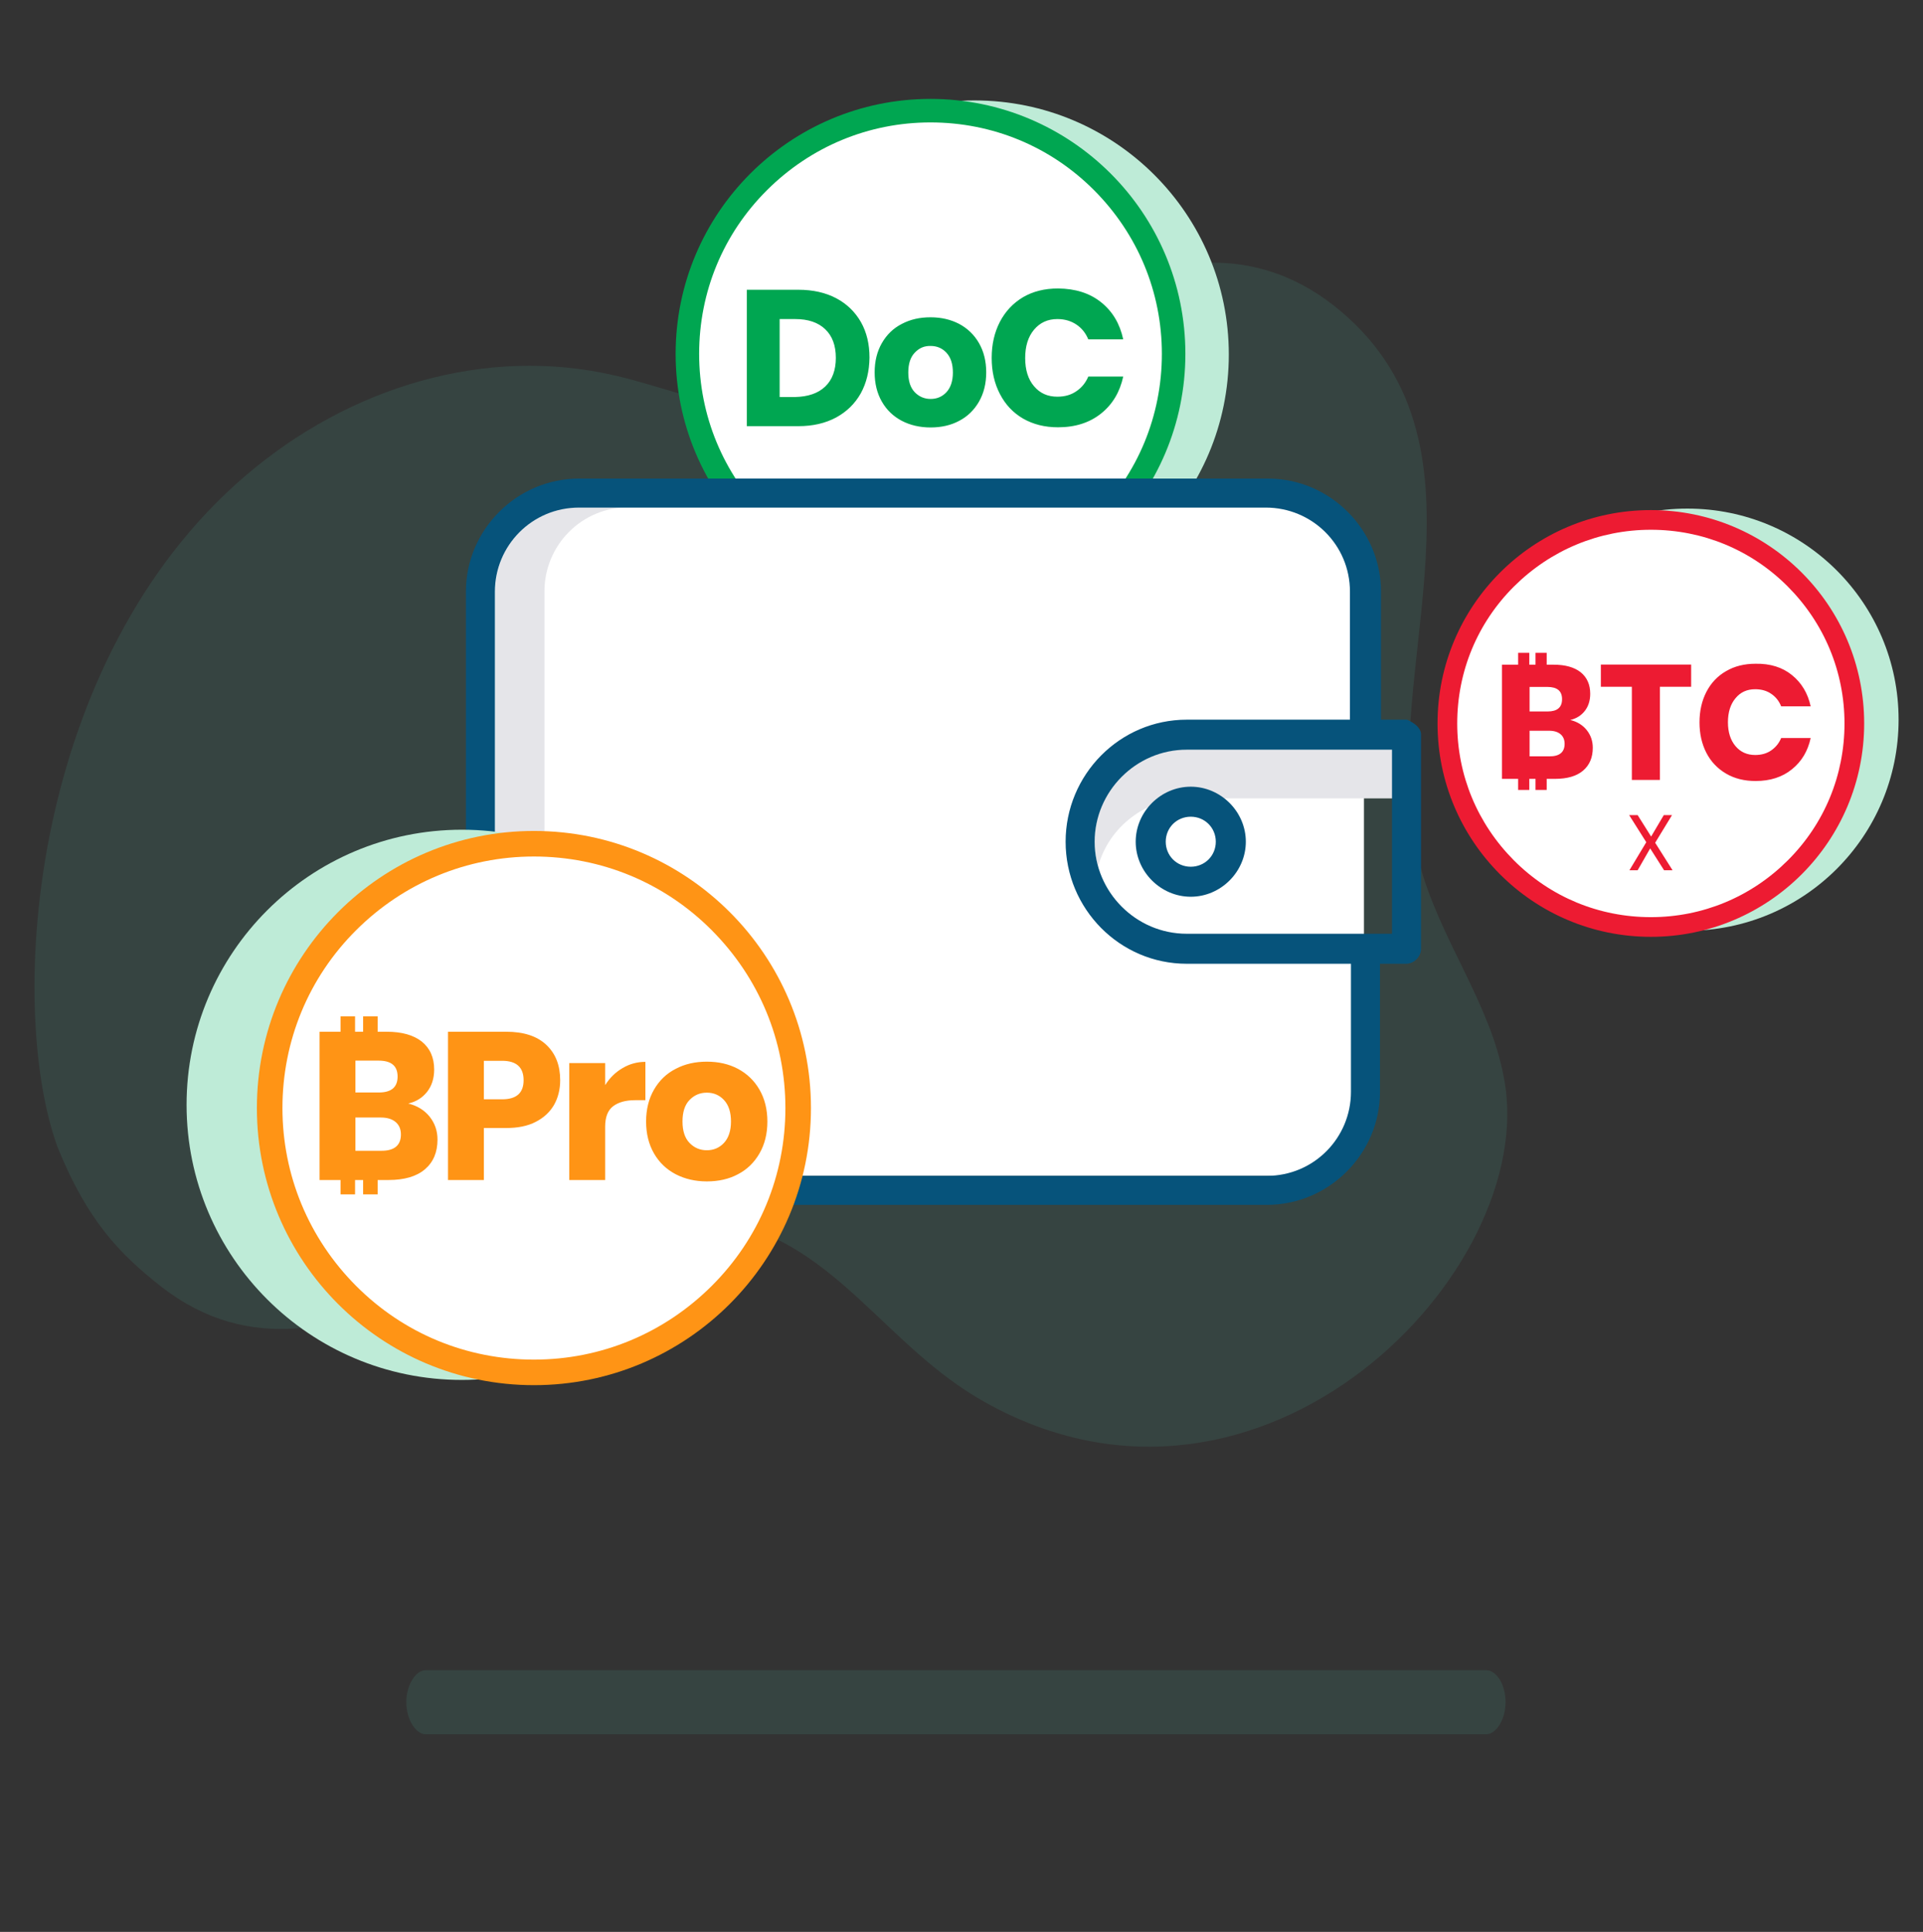 <?xml version="1.0" encoding="UTF-8"?>
<svg width="691px" height="694px" viewBox="0 0 691 694" version="1.1" xmlns="http://www.w3.org/2000/svg" xmlns:xlink="http://www.w3.org/1999/xlink">
    <rect x="0" y="0" width="691" height="694" fill="#333333" stroke="none"/>
    <!-- Generator: Sketch 56 (81588) - https://sketch.com -->
    <title>moc/config/tutorial_step_2</title>
    <desc>Created with Sketch.</desc>
    <g id="moc/config/tutorial_step_2" stroke="none" stroke-width="1" fill="none" fill-rule="evenodd" transform="translate(0, 0)">
        <g id="tutorial_step_2" transform="translate(12, 35)">
            <g id="Group-5_2_">
                <g id="Group-2-Copy-2_2_">
                    <path d="M528.486,352.547 C523.45,324.875 505.102,302.234 497.907,274.562 C481.358,211.672 528.127,129.734 472.364,79.062 C415.882,27.672 348.967,91.641 323.783,103.5 C275.576,126.141 237.441,106.375 209.02,99.906 C162.611,89.125 113.684,103.859 76.269,135.844 C-0.72,201.609 -10.073,324.875 8.634,376.984 C19.427,403.578 30.939,415.438 46.049,427.297 C110.086,476.891 177.002,387.047 249.673,403.938 C289.247,412.922 306.515,448.859 341.771,468.625 C441.425,524.688 541.438,421.547 528.486,352.547 Z" id="Path_30_" fill="#50E3C2" fill-rule="nonzero" opacity="0.1"></path>
                    <g id="wallet_2_" transform="translate(154.697, 0)">
                        <g id="Group-4_2_" transform="translate(75.549, 0)">
                            <ellipse id="Oval-Copy-2_2_" fill="#BEEBD7" fill-rule="nonzero" cx="107.928" cy="92.359" rx="91.379" ry="91.281"></ellipse>
                            <g id="icon-doc_2_">
                                <g id="moc/config/icon-stable">
                                    <circle id="bg" fill="#FFFFFF" fill-rule="evenodd" cx="91.988" cy="91.988" r="84.789"></circle>
                                    <path d="M92.117,8.98 C69.901,8.98 49.073,17.658 33.337,33.337 C17.6,49.015 8.98,69.901 8.98,92.117 C8.98,114.333 17.658,135.16 33.337,150.897 C49.015,166.633 69.901,175.253 92.117,175.253 C114.333,175.253 135.16,166.575 150.897,150.897 C166.633,135.218 175.253,114.333 175.253,92.117 C175.253,69.901 166.575,49.073 150.897,33.337 C135.218,17.6 114.333,8.98 92.117,8.98 Z M92.117,0.533 C142.681,0.533 183.7,41.552 183.7,92.117 C183.7,142.681 142.681,183.7 92.117,183.7 C41.552,183.7 0.533,142.681 0.533,92.117 C0.533,41.552 41.552,0.533 92.117,0.533 Z M67.066,106.291 C64.983,109.994 62.032,112.886 58.214,114.969 C54.338,117.052 49.825,118.093 44.618,118.093 L26.105,118.093 L26.105,69.091 L44.618,69.091 C49.883,69.091 54.454,70.132 58.272,72.157 C62.09,74.182 65.041,77.075 67.124,80.719 C69.206,84.422 70.19,88.645 70.19,93.447 C70.132,98.365 69.091,102.588 67.066,106.291 Z M54.28,103.861 C56.826,101.431 58.098,97.96 58.098,93.563 C58.098,89.108 56.826,85.695 54.28,83.265 C51.734,80.835 48.147,79.62 43.519,79.62 L37.907,79.62 L37.907,107.622 L43.519,107.622 C48.147,107.506 51.734,106.291 54.28,103.861 Z M102.415,81.356 C105.423,82.976 107.795,85.232 109.531,88.24 C111.266,91.249 112.134,94.778 112.134,98.77 C112.134,102.762 111.266,106.291 109.531,109.299 C107.795,112.308 105.423,114.622 102.415,116.184 C99.406,117.804 95.935,118.556 92.117,118.556 C88.298,118.556 84.827,117.746 81.819,116.184 C78.752,114.564 76.38,112.308 74.645,109.299 C72.909,106.291 72.041,102.762 72.041,98.77 C72.041,94.778 72.909,91.249 74.645,88.24 C76.38,85.232 78.752,82.918 81.819,81.356 C84.885,79.736 88.298,78.984 92.117,78.984 C95.993,78.984 99.406,79.794 102.415,81.356 Z M86.447,91.712 C84.885,93.332 84.133,95.704 84.133,98.828 C84.133,101.894 84.885,104.266 86.447,105.886 C88.009,107.506 89.918,108.316 92.175,108.316 C94.431,108.316 96.34,107.506 97.844,105.886 C99.348,104.266 100.158,101.894 100.158,98.828 C100.158,95.762 99.406,93.389 97.844,91.712 C96.34,90.092 94.431,89.282 92.175,89.282 C89.86,89.224 88.009,90.034 86.447,91.712 Z M153.442,73.603 C157.55,76.901 160.153,81.298 161.368,86.91 L148.814,86.91 C147.888,84.653 146.442,82.86 144.533,81.587 C142.624,80.314 140.367,79.62 137.706,79.62 C134.235,79.62 131.458,80.893 129.317,83.439 C127.176,85.984 126.135,89.398 126.135,93.621 C126.135,97.844 127.176,101.258 129.317,103.745 C131.458,106.291 134.235,107.506 137.706,107.506 C140.367,107.506 142.624,106.87 144.533,105.539 C146.442,104.266 147.888,102.473 148.814,100.274 L161.368,100.274 C160.153,105.828 157.55,110.225 153.442,113.523 C149.335,116.82 144.186,118.498 137.937,118.498 C133.193,118.498 129.028,117.457 125.383,115.374 C121.796,113.291 119.019,110.341 117.052,106.522 C115.085,102.762 114.101,98.423 114.101,93.563 C114.101,88.703 115.085,84.422 117.052,80.604 C119.019,76.843 121.796,73.893 125.383,71.752 C128.97,69.669 133.135,68.628 137.937,68.628 C144.186,68.686 149.335,70.306 153.442,73.603 Z" id="Combined-Shape" fill="#00A651" fill-rule="nonzero"></path>
                                </g>
                            </g>
                        </g>
                        <path d="M34.177,146.984 L298.96,146.984 C312.271,146.984 323.424,157.766 323.424,171.422 L323.424,362.969 C323.424,376.266 312.631,387.406 298.96,387.406 L34.177,387.406 C20.866,387.406 9.714,376.625 9.714,362.969 L9.714,171.422 C10.073,157.766 20.866,146.984 34.177,146.984 Z" id="Rectangle_2_" fill="#FFFFFF" fill-rule="nonzero"></path>
                        <g id="Group_3_" transform="translate(11.32, 144.997)" fill-rule="nonzero">
                            <polygon id="Path_11_" fill="#D4E1F4" points="210.819 2.234 210.819 2.234 210.819 2.594"></polygon>
                            <polygon id="Path_10_" fill="#D4E1F4" points="93.178 2.234 93.178 2.234 93.178 2.594"></polygon>
                            <path d="M17.628,32.422 C17.628,15.891 30.939,2.234 47.848,2.234 L30.22,2.234 C13.671,2.234 0,15.531 0,32.422 L0,131.25 C6.116,127.656 11.872,123.703 17.628,119.75 L17.628,32.422 Z" id="Path_9_" fill="#E5E5E9"></path>
                            <path d="M248.594,89.203 C238.161,89.203 228.447,93.875 221.972,102.141 C215.856,110.406 213.697,121.188 216.575,131.25 C220.532,116.875 233.844,106.812 248.594,106.812 L322.344,106.812 L322.344,89.203 L248.594,89.203 Z" id="Path_8_" fill="#E5E5E9"></path>
                        </g>
                        <path d="M338.893,223.531 L329.54,223.531 L329.54,177.531 C329.54,155.25 311.192,136.922 288.887,136.922 L268.38,136.922 L82.745,136.922 L41.372,136.922 C19.067,136.922 0.72,155.25 0.72,177.531 L0.72,285.703 L11.153,285.703 L11.153,177.531 C11.153,161 24.464,147.344 41.372,147.344 L86.702,147.344 L86.702,147.344 L86.702,147.344 L203.984,147.344 L203.984,147.344 L203.984,147.344 L288.167,147.344 C304.716,147.344 318.387,160.641 318.387,177.531 L318.387,223.531 L259.746,223.531 C235.642,223.531 216.215,243.297 216.215,267.375 C216.215,291.453 235.642,311.219 259.746,311.219 L318.747,311.219 L318.747,357.219 C318.747,373.75 305.436,387.406 288.527,387.406 L112.245,387.406 L112.245,397.828 L288.527,397.828 C310.832,397.828 329.18,379.5 329.18,357.219 L329.18,311.219 L338.534,311.219 C341.412,311.219 343.93,308.703 343.93,305.828 L343.93,228.922 C343.93,226.766 342.131,224.969 338.893,223.531 Z M333.497,300.438 L259.746,300.438 C241.399,300.438 226.648,285.344 226.648,267.375 C226.648,249.406 241.399,234.312 259.746,234.312 L333.497,234.312 L333.497,300.438 Z" id="Shape_6_" fill="#06537B" fill-rule="nonzero"></path>
                        <path d="M241.399,267.375 C241.399,278.156 250.393,287.141 261.185,287.141 C271.978,287.141 280.972,278.156 280.972,267.375 C280.972,256.594 271.978,247.609 261.185,247.609 C250.393,247.609 241.399,256.594 241.399,267.375 L241.399,267.375 Z M261.185,258.391 C266.222,258.391 270.179,262.344 270.179,267.375 C270.179,272.406 266.222,276.359 261.185,276.359 C256.149,276.359 252.191,272.406 252.191,267.375 C252.191,262.344 256.149,258.391 261.185,258.391 Z" id="Shape_2_" fill="#06537B" fill-rule="nonzero"></path>
                    </g>
                </g>
                <ellipse id="Oval_2_" fill="#BEEBD7" fill-rule="nonzero" cx="153.977" cy="361.891" rx="98.934" ry="98.828"></ellipse>
                <ellipse id="Oval-Copy_2_" fill="#BEEBD7" fill-rule="nonzero" cx="594.322" cy="223.531" rx="75.909" ry="75.828"></ellipse>
                <g id="moc/icon-riskprox" transform="translate(503.663, 147.344)">
                    <circle id="bg" fill="#FFFFFF" fill-rule="evenodd" cx="77.49" cy="77.49" r="71.426"></circle>
                    <g id="moc/config/icon-riskprox" transform="translate(0.449, 0.449)">
                        <circle id="bg" fill="#FFFFFF" fill-rule="evenodd" cx="76.99" cy="76.99" r="70.965"></circle>
                        <path d="M77.098,7.516 C58.552,7.516 41.072,14.779 27.901,27.901 C14.731,41.024 7.516,58.504 7.516,77.098 C7.516,95.692 14.779,113.123 27.901,126.294 C41.024,139.465 58.504,146.679 77.098,146.679 C95.692,146.679 113.123,139.416 126.294,126.294 C139.465,113.172 146.679,95.692 146.679,77.098 C146.679,58.504 139.416,41.072 126.294,27.901 C113.172,14.731 95.692,7.516 77.098,7.516 Z M77.098,0.446 C119.467,0.446 153.749,34.777 153.749,77.098 C153.749,119.418 119.418,153.749 77.098,153.749 C34.777,153.749 0.446,119.418 0.446,77.098 C0.446,34.777 34.777,0.446 77.098,0.446 Z M54.049,79.47 C55.502,81.31 56.228,83.392 56.228,85.814 C56.228,89.348 55.066,92.06 52.742,94.045 C50.417,96.031 47.028,96.999 42.67,96.999 L39.668,96.999 L39.668,100.97 L35.649,100.97 L35.649,96.999 L33.421,96.999 L33.421,100.97 L29.402,100.97 L29.402,96.999 L23.592,96.999 L23.592,55.986 L29.402,55.986 L29.402,51.725 L33.421,51.725 L33.421,55.986 L35.649,55.986 L35.649,51.725 L39.668,51.725 L39.668,55.986 L42.186,55.986 C46.35,55.986 49.594,56.906 51.87,58.697 C54.146,60.537 55.308,63.104 55.308,66.445 C55.308,68.914 54.63,70.997 53.323,72.643 C52.015,74.289 50.272,75.354 48.142,75.839 C50.659,76.468 52.596,77.679 54.049,79.47 Z M33.518,63.975 L33.518,72.788 L40.007,72.788 C43.445,72.788 45.188,71.335 45.188,68.382 C45.188,65.428 43.445,63.975 39.91,63.975 L33.518,63.975 Z M40.588,88.913 C44.268,88.961 46.108,87.411 46.108,84.409 C46.108,82.957 45.624,81.795 44.655,80.971 C43.687,80.148 42.331,79.712 40.539,79.712 L33.518,79.712 L33.518,88.913 L40.588,88.913 Z M91.576,55.937 L91.576,63.927 L80.342,63.927 L80.342,97.386 L70.27,97.386 L70.27,63.927 L59.133,63.927 L59.133,55.937 L91.576,55.937 Z M127.795,59.714 C131.233,62.474 133.509,66.251 134.526,70.948 L123.921,70.948 C123.147,69.011 121.936,67.51 120.338,66.445 C118.74,65.331 116.803,64.799 114.576,64.799 C111.622,64.799 109.298,65.864 107.506,68.043 C105.715,70.173 104.795,73.079 104.795,76.662 C104.795,80.245 105.715,83.102 107.506,85.232 C109.298,87.363 111.671,88.428 114.576,88.428 C116.803,88.428 118.74,87.896 120.338,86.782 C121.936,85.668 123.147,84.216 123.921,82.327 L134.526,82.327 C133.509,87.024 131.281,90.753 127.795,93.561 C124.357,96.369 119.951,97.774 114.721,97.774 C110.702,97.774 107.167,96.902 104.117,95.11 C101.066,93.319 98.694,90.849 97.047,87.654 C95.401,84.458 94.578,80.778 94.578,76.71 C94.578,72.643 95.401,68.963 97.047,65.767 C98.694,62.571 101.066,60.053 104.117,58.31 C107.167,56.518 110.702,55.647 114.721,55.647 C119.951,55.55 124.357,56.906 127.795,59.714 Z M81.843,129.829 L76.856,121.984 L72.352,129.829 L69.399,129.829 L75.451,119.757 L69.302,110.024 L72.352,110.024 L77.195,117.723 L81.746,110.024 L84.7,110.024 L78.647,119.951 L84.894,129.829 L81.843,129.829 Z" id="Combined-Shape" fill="#ED1B32" fill-rule="nonzero"></path>
                    </g>
                </g>
                <g id="moc/icon-riskpro" transform="translate(79.147, 262.344)">
                    <circle id="bg" fill="#FFFFFF" fill-rule="evenodd" cx="100.487" cy="100.487" r="92.623"></circle>
                    <g id="moc/config/icon-riskpro" transform="translate(0.583, 0.583)">
                        <circle id="bg" fill="#FFFFFF" fill-rule="evenodd" cx="99.987" cy="99.987" r="92.162"></circle>
                        <path d="M100.127,9.761 C76.042,9.761 53.34,19.194 36.236,36.236 C19.131,53.277 9.761,76.042 9.761,100.127 C9.761,124.212 19.194,146.913 36.236,164.018 C53.277,181.123 75.979,190.493 100.127,190.493 C124.275,190.493 146.913,181.06 164.018,164.018 C181.123,146.976 190.493,124.275 190.493,100.127 C190.493,75.979 181.06,53.34 164.018,36.236 C146.976,19.131 124.275,9.761 100.127,9.761 Z M100.127,0.58 C155.151,0.58 199.674,45.228 199.674,100.127 C199.674,155.026 155.088,199.674 100.127,199.674 C45.165,199.674 0.58,155.088 0.58,100.127 C0.58,45.165 45.165,0.58 100.127,0.58 Z M43.97,125.973 L43.97,131.129 L38.751,131.129 L38.751,125.973 L35.858,125.973 L35.858,131.129 L30.639,131.129 L30.639,125.973 L23.093,125.973 L23.093,72.709 L30.639,72.709 L30.639,67.175 L35.858,67.175 L35.858,72.709 L38.751,72.709 L38.751,67.175 L43.97,67.175 L43.97,72.709 L47.24,72.709 C52.649,72.709 56.862,73.904 59.817,76.23 C62.773,78.62 64.282,81.953 64.282,86.292 C64.282,89.499 63.402,92.203 61.704,94.341 C60.006,96.48 57.742,97.863 54.975,98.492 C58.245,99.309 60.761,100.881 62.647,103.208 C64.534,105.598 65.477,108.302 65.477,111.446 C65.477,116.037 63.968,119.558 60.949,122.137 C57.931,124.715 53.529,125.973 47.869,125.973 L43.97,125.973 Z M35.984,94.53 L44.411,94.53 C48.875,94.53 51.139,92.644 51.139,88.808 C51.139,84.972 48.875,83.085 44.285,83.085 L35.984,83.085 L35.984,94.53 Z M52.334,109.622 C52.334,107.736 51.705,106.227 50.448,105.158 C49.19,104.089 47.429,103.523 45.102,103.523 L35.984,103.523 L35.984,115.471 L45.165,115.471 C49.944,115.534 52.334,113.521 52.334,109.622 Z M82.142,107.296 L82.142,125.973 L69.25,125.973 L69.25,72.709 L90.128,72.709 C96.48,72.709 101.259,74.281 104.592,77.425 C107.925,80.57 109.56,84.783 109.56,90.128 C109.56,93.461 108.805,96.417 107.359,98.995 C105.849,101.573 103.711,103.586 100.756,105.095 C97.863,106.604 94.279,107.296 90.128,107.296 L82.142,107.296 Z M96.417,90.128 C96.417,85.475 93.838,83.148 88.682,83.148 L82.142,83.148 L82.142,96.983 L88.682,96.983 C93.838,96.983 96.417,94.719 96.417,90.128 Z M131.947,85.789 C134.462,84.28 137.229,83.525 140.185,83.525 L140.185,97.297 L136.474,97.297 C133.079,97.297 130.437,98.052 128.551,99.498 C126.664,100.944 125.721,103.397 125.721,106.856 L125.721,125.973 L112.83,125.973 L112.83,83.965 L125.721,83.965 L125.721,91.889 C127.356,89.311 129.368,87.298 131.947,85.789 Z M173.451,86.041 C176.721,87.801 179.299,90.254 181.186,93.524 C183.072,96.794 184.016,100.63 184.016,104.969 C184.016,109.308 183.072,113.144 181.186,116.414 C179.299,119.684 176.721,122.2 173.451,123.897 C170.181,125.658 166.408,126.476 162.257,126.476 C158.107,126.476 154.334,125.595 151.064,123.897 C147.731,122.137 145.153,119.684 143.266,116.414 C141.38,113.144 140.436,109.308 140.436,104.969 C140.436,100.63 141.38,96.794 143.266,93.524 C145.153,90.254 147.731,87.738 151.064,86.041 C154.397,84.28 158.107,83.462 162.257,83.462 C166.408,83.462 170.118,84.28 173.451,86.041 Z M156.032,97.234 C154.334,98.995 153.516,101.573 153.516,104.969 C153.516,108.302 154.334,110.88 156.032,112.641 C157.73,114.402 159.805,115.282 162.257,115.282 C164.71,115.282 166.785,114.402 168.42,112.641 C170.055,110.88 170.936,108.302 170.936,104.969 C170.936,101.636 170.118,99.058 168.42,97.234 C166.785,95.473 164.71,94.593 162.257,94.593 C159.805,94.593 157.73,95.473 156.032,97.234 Z" id="Combined-Shape" fill="#FF9415" fill-rule="nonzero"></path>
                    </g>
                </g>
            </g>
        </g>
        <path d="M534.165,600 L152.835,600 C149.597,600 146,605.031 146,611.5 C146,617.969 149.597,623 152.835,623 L534.165,623 C537.403,623 541,617.969 541,611.5 C541,604.672 537.403,600 534.165,600" id="path-1_1_" fill-opacity="0.1" fill="#50E3C2" fill-rule="nonzero"></path>
    </g>
</svg>